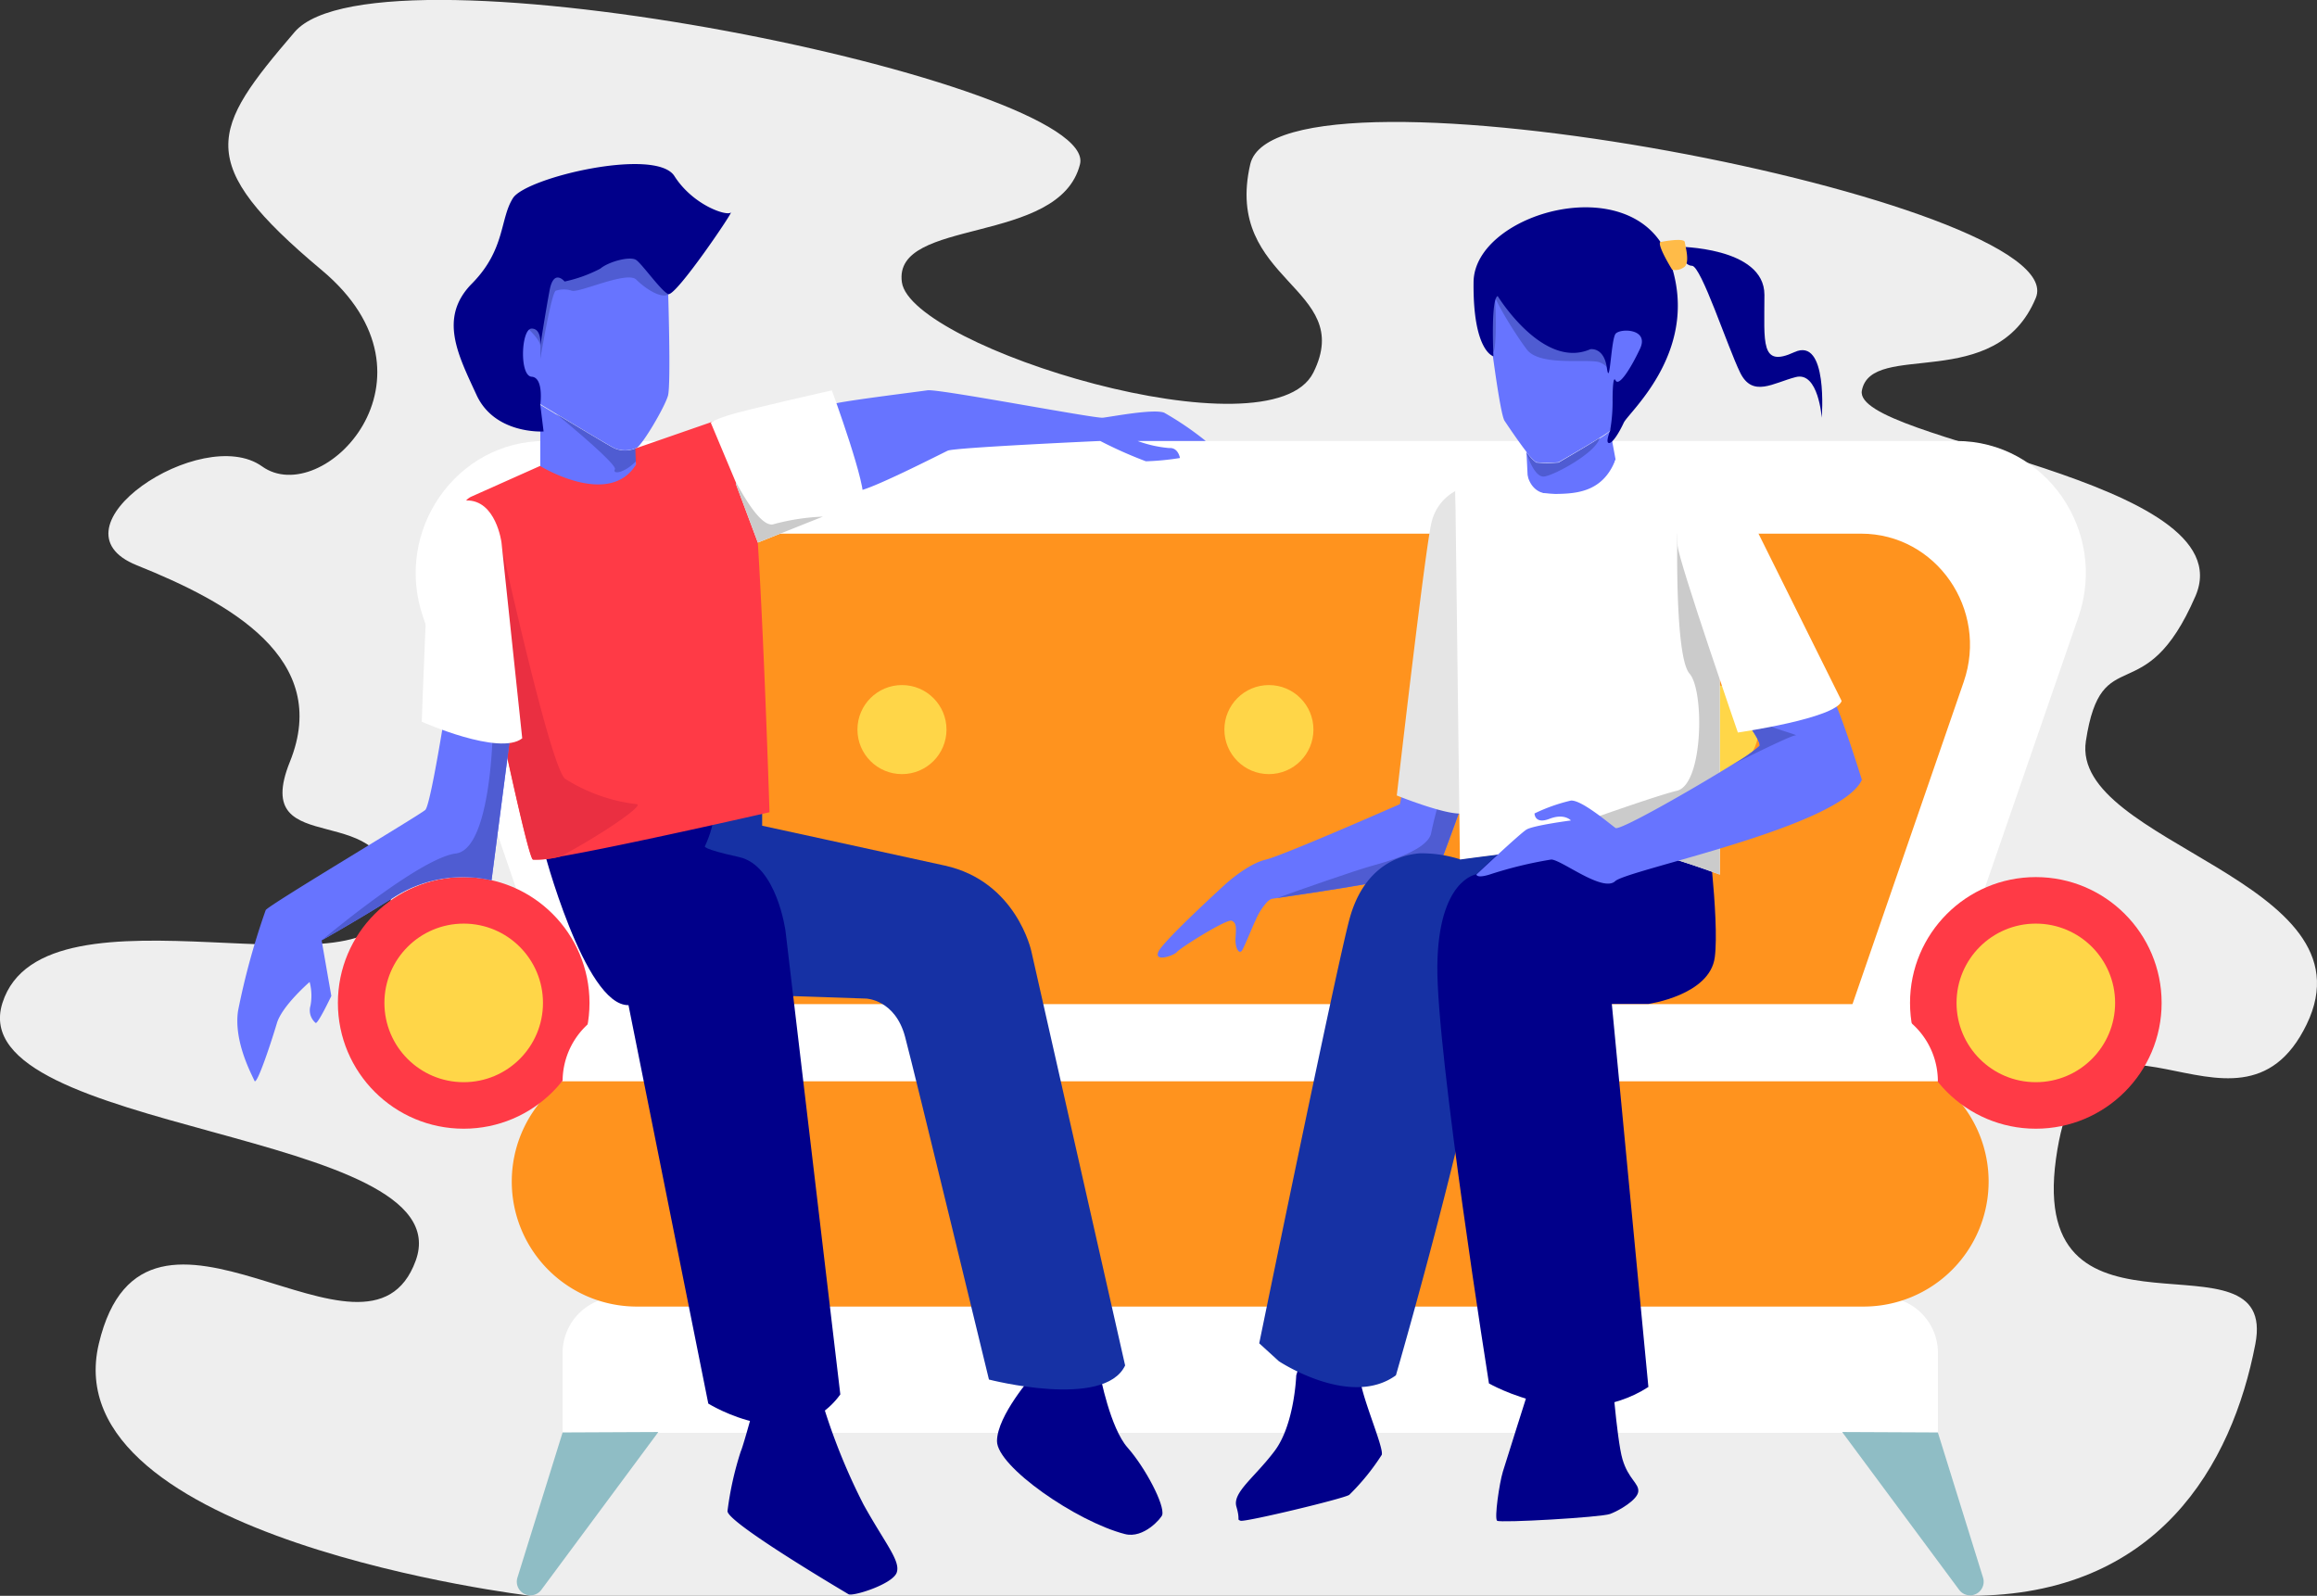 <svg xmlns="http://www.w3.org/2000/svg" viewBox="0 0 267.98 184.56"><rect x="0" y="0" width="267.98" height="184.56" fill="#333333" stroke="none"/><defs><style>.cls-1{fill:#eee;}.cls-2{fill:#fff;}.cls-3{fill:#ff931e;}.cls-4{fill:#ff3a46;}.cls-5{fill:#ffd648;}.cls-6{fill:#8fbdc5;}.cls-7{fill:#01008a;}.cls-8{fill:#1631a4;}.cls-9{fill:#6774ff;}.cls-10{fill:#4f5cd2;}.cls-11{fill:#ea2f41;}.cls-12{fill:#cbcbcb;}.cls-13{fill:#e5e5e5;}.cls-14{fill:#ffbb48;}</style></defs><title>erty</title><g id="Layer_2" data-name="Layer 2"><g id="Object"><path class="cls-1" d="M227.87,184.56H61.34S6.07,178,11.43,155.41s31.1,5.66,36.65-9.61S-4.54,131.21.28,116s44.25.44,44.92-11.95-16.5-4-11.67-15.95-7-18.43-17.7-22.72,7.51-16.44,14.48-11.44,21.85-10.19,6.9-22.7S24.41,15,34.07,3.71,127.28,9.56,124.91,19s-21.66,6.09-20.6,13.64S146.95,53,151.9,43.09,141.46,32.62,144.6,19s95.46,4.33,90.86,15.45-19,4.86-20.12,10.72,44.48,10.17,38.58,23.78-10.86,4.88-12.67,16.75,33.58,16.12,25.54,32.76-25.74-8-29,15.57,25.74,7.42,23.06,21.41S249.55,184.56,227.87,184.56Z"/><path class="cls-2" d="M71.54,150H217.67a6.47,6.47,0,0,1,6.47,6.47v9.25a0,0,0,0,1,0,0H65.07a0,0,0,0,1,0,0v-9.25A6.47,6.47,0,0,1,71.54,150Z"/><path class="cls-3" d="M215.55,151.11H73.65a14.46,14.46,0,0,1-14.46-14.46h0a14.46,14.46,0,0,1,14.46-14.46h141.9A14.46,14.46,0,0,1,230,136.65h0A14.46,14.46,0,0,1,215.55,151.11Z"/><path class="cls-2" d="M65.07,118.44,48.93,71.35C45.52,61.41,52.74,51,63.05,51H226.27c10.32,0,17.55,10.43,14.11,20.38l-16.25,47.05Z"/><circle class="cls-4" cx="53.63" cy="115.99" r="14.55"/><circle class="cls-5" cx="53.63" cy="115.99" r="9.17"/><circle class="cls-4" cx="235.46" cy="115.99" r="14.55"/><circle class="cls-5" cx="235.46" cy="115.99" r="9.17"/><path class="cls-3" d="M79.66,118.44,66.09,78.83C63.22,70.47,69.29,61.72,78,61.72H215.25c8.68,0,14.76,8.77,11.87,17.14l-13.66,39.58Z"/><circle class="cls-5" cx="104.32" cy="84.38" r="5.15"/><circle class="cls-5" cx="146.76" cy="84.38" r="5.15"/><circle class="cls-5" cx="198.23" cy="84.38" r="5.15"/><path class="cls-6" d="M65.07,165.67l-5.24,16.84a1.58,1.58,0,0,0,1.51,2h0a1.58,1.58,0,0,0,1.27-.64l13.53-18.25Z"/><path class="cls-6" d="M224.13,165.67l5.24,16.84a1.58,1.58,0,0,1-1.51,2h0a1.58,1.58,0,0,1-1.27-.64l-13.53-18.25Z"/><path class="cls-2" d="M74,116.13H215.2a8.93,8.93,0,0,1,8.93,8.93v0a0,0,0,0,1,0,0H65.07a0,0,0,0,1,0,0v0A8.93,8.93,0,0,1,74,116.13Z"/><path class="cls-7" d="M127.25,159.07s1.15,6.08,3.17,8.36,4.32,6.63,4,7.78c-.08.33-2.12,2.78-4.32,2.21-5.59-1.44-14.81-7.81-14.79-10.76s4.13-7.59,4.13-7.59Z"/><path class="cls-8" d="M114.38,159.55s13.35,3.46,15.75-1.63L119.28,110s-1.73-8.07-10-9.89-21.13-4.61-21.13-4.61V93L77.31,97.11l11.53,18,11.33.38s3.36.1,4.51,4.42S114.38,159.55,114.38,159.55Z"/><path class="cls-7" d="M95.36,163a71.28,71.28,0,0,0,4.51,11c2.5,4.51,4.32,6.53,3.84,7.88s-5.09,2.79-5.57,2.5-14-8.26-14-9.61a37.24,37.24,0,0,1,1.54-6.92c.29-.58,1.92-6.63,1.92-6.63l6.38-1Z"/><path class="cls-7" d="M81.92,162.33s10,6.23,15.27-1.06l-6.34-53.6s-1-7.59-5.38-8.55-3.94-1.25-3.94-1.25,1.34-2.79.86-3.94L62.8,98s4.8,18.35,9.89,18.25Z"/><path class="cls-9" d="M77.26,33.21s.36,11.24,0,12.54-2.92,5.67-3.67,6.09l-.07,0a3.17,3.17,0,0,1-2.45,0c-.77-.39-6.12-3.61-8.57-5.09L61.26,46S58,42.22,58,41.64V34.8l3.39-1.58,2.81-4.47s4.68-2.59,5.48-2.59,8.86,1.44,8.86,1.44Z"/><path class="cls-10" d="M62.49,40v1.52s1.31-7.83,1.8-7.9a3,3,0,0,1,1.84,0c.83.3,6.41-2.33,7.46-1.28s2.9,2.23,3.7,1.71-1.22-7.69-3-7.86-7.9.81-8.58,1.26S58,31.47,58,32a21.52,21.52,0,0,0,1.18,4.36C59.51,36.59,62.49,39,62.49,40Z"/><path class="cls-9" d="M73.58,51.84v1.9c-2.38,6.12-11.09,1.08-11.09,1.08v-8l1.79,1.08h0c2.65,1.59,6.16,3.7,6.78,4a3.17,3.17,0,0,0,2.45,0Z"/><path class="cls-10" d="M73.58,51.84v1.49c-1.46,1.47-2.78,1.53-2.46.95S64.5,48,64.29,47.86c2.65,1.59,6.16,3.7,6.78,4a3.17,3.17,0,0,0,2.45,0Z"/><path class="cls-4" d="M89,93.94s-17,3.89-24.24,5.13a11.54,11.54,0,0,1-3.14.34c-.51-.34-3.18-12.66-5.31-22.78-1.5-7.12-2.71-13.14-2.71-13.14s-1.37-5,.91-6.05l7.95-3.55s7.95,4.9,11.09-.14l-.07-1.88,10.23-3.55S86,48.12,87,55.13,89,93.94,89,93.94Z"/><path class="cls-11" d="M64.79,99.08a11.54,11.54,0,0,1-3.14.34c-.51-.34-3.18-12.66-5.31-22.78.25-5.27.51-9.27.51-9.27l.66-6.49s6.07,27.83,7.86,29.2A19.81,19.81,0,0,0,73.58,93C74.74,93,69.68,96.47,64.79,99.08Z"/><path class="cls-9" d="M139.45,51a35.87,35.87,0,0,0-4.8-3.27c-1.25-.48-6.15.48-7.11.58s-19-3.36-20.27-3.17-10.66,1.34-11,1.63,1.73,9.91,2.88,10,9.7-4.29,10.47-4.65S127.25,51,127.25,51a49.15,49.15,0,0,0,5.28,2.35,30.06,30.06,0,0,0,3.94-.38s-.19-1.24-1.25-1.15a14,14,0,0,1-3.65-.82Z"/><path class="cls-2" d="M99.78,57.92l-4.61,1.83h0l-7.52,3L85.12,56l0-.11,0-.07-2.91-6.93s.09-.22,2-.85,12-2.89,12-2.89S100.45,56.67,99.78,57.92Z"/><path class="cls-12" d="M95.17,59.75h0l-7.52,3L85.12,56l0-.11,0-.07c-.18-.57,2.65,5.46,4.41,4.79A25.5,25.5,0,0,1,95.17,59.75Z"/><path class="cls-9" d="M59.19,83.81l-2.34,18A14.81,14.81,0,0,0,45.2,104s-3.15,2-8,4.76h0l1.12,6.43s-1.55,3.26-1.81,3.12a1.9,1.9,0,0,1-.6-2,6.18,6.18,0,0,0-.1-2.74s-3.19,2.75-3.79,4.78-2.33,7.29-2.59,6.65-2.42-4.48-1.9-8.08a84,84,0,0,1,3.2-11.66c.26-.54,17.83-11,18.46-11.59s2.44-12.23,2.44-12.23l7.47,2.33Z"/><path class="cls-10" d="M59.19,83.81l-2.34,18A14.81,14.81,0,0,0,45.2,104s-3.15,2-8,4.76c.34-.29,11.37-9.53,15.52-10.05S57,84.22,57,84.22l2.08-.44Z"/><path class="cls-2" d="M48.78,83.47s9,4,11.62,1.92L58,62.73s-.63-4.92-4.06-4.85-3.72,3-4.11,4.85S48.78,83.47,48.78,83.47Z"/><path class="cls-7" d="M65.3,32.56s-1.25-1.54-1.73,1S62.49,40,62.49,40s.22-2-1-2-1.44,5.48,0,5.57,1,3.26,1,3.26l.38,3.07s-5.64.38-7.76-4.23-4.42-8.93-.53-12.87,3.22-7.49,4.75-9.89S75.86,17,78,20.36,84,25,84.51,24.59s-6.39,9.8-7.23,9.42-3-3.46-3.7-3.94-3.19.19-4.15,1A16.22,16.22,0,0,1,65.3,32.56Z"/><path class="cls-9" d="M169.54,91.78s-2.59,7.28-3.1,8.36-15.41,3.23-18.73,3.72l-.65.1a1.92,1.92,0,0,0-.45.3h0a7.24,7.24,0,0,0-1.41,2.22c-.21.36-1.15,2.74-1.51,3.38s-.86-.21-.79-1.37.14-1.73-.43-2-6,3.17-6.34,3.6-2.67,1.23-2.16,0,7.78-7.85,7.78-7.85,2.52-2.31,4.61-2.81S161.91,93,161.91,93l.65-3.29s5.11-1.8,5.83-1.59c.51.15.87,1.92,1,2.94C169.5,91.48,169.54,91.78,169.54,91.78Z"/><path class="cls-10" d="M169.54,91.78s-2.59,7.28-3.1,8.36-15.41,3.23-18.73,3.72c2.59-.93,9-3.2,11.34-3.83,3-.81,6.19-2.11,6.48-3.69S166.89,91,166.89,91h2.54C169.5,91.48,169.54,91.78,169.54,91.78Z"/><path class="cls-13" d="M161.55,92s6.77,2.74,8,1.95l-1.22-37.16a5.52,5.52,0,0,0-2.77,3.67C164.86,63.18,161.55,92,161.55,92Z"/><path class="cls-7" d="M149.92,159.07s-.19,5.67-2.5,8.74-4.9,4.8-4.42,6.44,0,1.44.48,1.63,12.1-2.59,12.58-3a26.34,26.34,0,0,0,3.75-4.62c.29-.86-2.69-7.49-2.5-9.22s.38-3.75,0-3.65-6.53.86-6.53.86Z"/><path class="cls-7" d="M176.82,160.69s-2.59,8.17-3,9.51-1,5.4-.67,5.68,12-.39,13.06-.78,3.17-1.63,3.27-2.59-1.15-1.44-1.83-3.75-1.34-11.33-1.34-11.33l-8.45,1.06Z"/><path class="cls-8" d="M147.91,157.43s8.26,5.48,13.54,1.63c0,0,12.68-43.7,11-50.62s-3.75-5.86-3.75-5.86l6.24-4-6.15.78a14.64,14.64,0,0,0-4.61-.67c-3.27.29-6.63,2.31-8.07,7.49s-10.47,49.18-10.47,49.18Z"/><path class="cls-7" d="M172.21,160s10.09,5.81,18.44.41l-4.23-44.3h4.23s7.11-1,7.68-5.4-1.06-16.65-1.06-16.65l-21.52,2.35-5,4.71s-4.42.58-4.51,10.66S172.21,160,172.21,160Z"/><path class="cls-9" d="M191.08,42.5c-.29.82-3,2.88-3.26,3.06a33.55,33.55,0,0,0-1.57,4.2l0,0c-.14.34-6,3.7-6,3.7a15.29,15.29,0,0,1-2.59,0,5.25,5.25,0,0,1-1.14-1.24c-.94-1.22-2.14-3-2.51-3.56-.58-.91-1.82-11.14-1.82-11.14l.43-4.18s2.74-.72,3.26-.77,2.12,1.3,3.07,2.26,4.42,2.16,6.2,1.68,6.34.29,6.53.67A22.2,22.2,0,0,1,191.08,42.5Z"/><path class="cls-10" d="M186,43.09s.27-.63-.93-1.16-6.94.53-8.48-1.51-4.25-6.5-3.91-7,.52,7.22,0,7.3-2-7.7-1.51-8.45,2.93-3,3.31-2.73a65.65,65.65,0,0,0,6.85,3.11C181.94,32.68,186.06,39.88,186,43.09Z"/><path class="cls-9" d="M186.85,53.12a17.08,17.08,0,0,1-1,2.69c-1,2.31-9.08,1-9.08,1l-.22-4.52a5.22,5.22,0,0,0,1.14,1.24,15.23,15.23,0,0,0,2.59,0s3-1.74,4.75-2.84h0a6.68,6.68,0,0,0,1.21-.86l0,0Z"/><path class="cls-10" d="M185,50.67c-.38,1.66-5.19,4.29-6.4,4.44s-2.08-2.84-2.08-2.84a5.22,5.22,0,0,0,1.14,1.24,15.23,15.23,0,0,0,2.59,0S183.28,51.76,185,50.67Z"/><path class="cls-7" d="M173.22,34.24s5.23,8.55,10.71,6.15c0,0,1.58-.29,1.92,2.16s.48-3.27,1-3.94,3.94-.62,2.83,1.73-2.45,4.42-2.83,3.65-.34,2.55-.34,2.55a19.31,19.31,0,0,1-.29,3.26c-.24.67-.48,1.45-.1,1.44s1.1-1.1,1.68-2.35S197,40.3,193,29.83s-22.48-5.24-22.57,2.79,2.3,8.59,2.3,8.59S172.4,34.58,173.22,34.24Z"/><path class="cls-7" d="M194,28.53s10.07,0,10.07,5.57-.48,8.45,3.46,6.63,3.17,7.59,3.17,7.59-.38-5.38-3-4.71-5,2.42-6.44-.52-4.51-12.35-5.57-12.35S194,28.53,194,28.53Z"/><path class="cls-14" d="M192,28s2.78-.56,2.86,0,.58,2.25,0,2.83a1.67,1.67,0,0,1-1.46.36S191.74,28.54,192,28Z"/><path class="cls-2" d="M198.91,56.78v44.37s-7.19-2.69-11.18-3.27a20.59,20.59,0,0,0-3.27-.07c-5.83.22-15.61,1.6-15.61,1.6l-.53-42.63a5,5,0,0,1,2.06-1c1.44-.39,6.17-1.54,6.17-1.54s.07,2.9,2.77,2.89,6,0,7.54-4h9.46A3.46,3.46,0,0,1,198.91,56.78Z"/><path class="cls-12" d="M198.91,73.55v27.6s-7.19-2.69-11.18-3.27a20.59,20.59,0,0,0-3.27-.07l-4.55-1.62s11-4,14.05-4.74,3.18-11.59,1.45-13.54S194,61.72,194,61.72l1.88,1.81Z"/><path class="cls-9" d="M215.34,90.19c-2.5,5.48-27.09,10.38-28.53,11.72s-6.24-2.5-7.4-2.5a46.87,46.87,0,0,0-7.11,1.73c-1.54.48-1.54,0-1.54,0s5-4.7,5.78-5.19,5.15-1.06,5.15-1.06-.75-.86-2.48-.19-1.73-.62-1.73-.62a20,20,0,0,1,4.21-1.49c1.23-.1,4.49,2.7,5.16,3.17.48.34,8.88-4.45,13.57-7.37h0a18.35,18.35,0,0,0,3.09-2.13c.1-.58-1.25-2.31-1.35-2.59a4,4,0,0,1,1.23-.71c2.4-1.16,7.5-3.25,8.08-3C212.26,80.2,215.34,90.19,215.34,90.19Z"/><path class="cls-10" d="M207.67,85.05c-.59,0-7,3.24-7.25,3.34a18.35,18.35,0,0,0,3.09-2.13c.1-.58-1.25-2.31-1.35-2.59a4,4,0,0,1,1.23-.71.47.47,0,0,1,.09.22C203.63,83.92,208.27,85.05,207.67,85.05Z"/><path class="cls-2" d="M201,84.72s11.33-1.63,12-3.65L200.45,55.81s-1.83-2.69-4.13-2.69-2.46,8.07-2.29,10S201,84.72,201,84.72Z"/></g></g></svg>